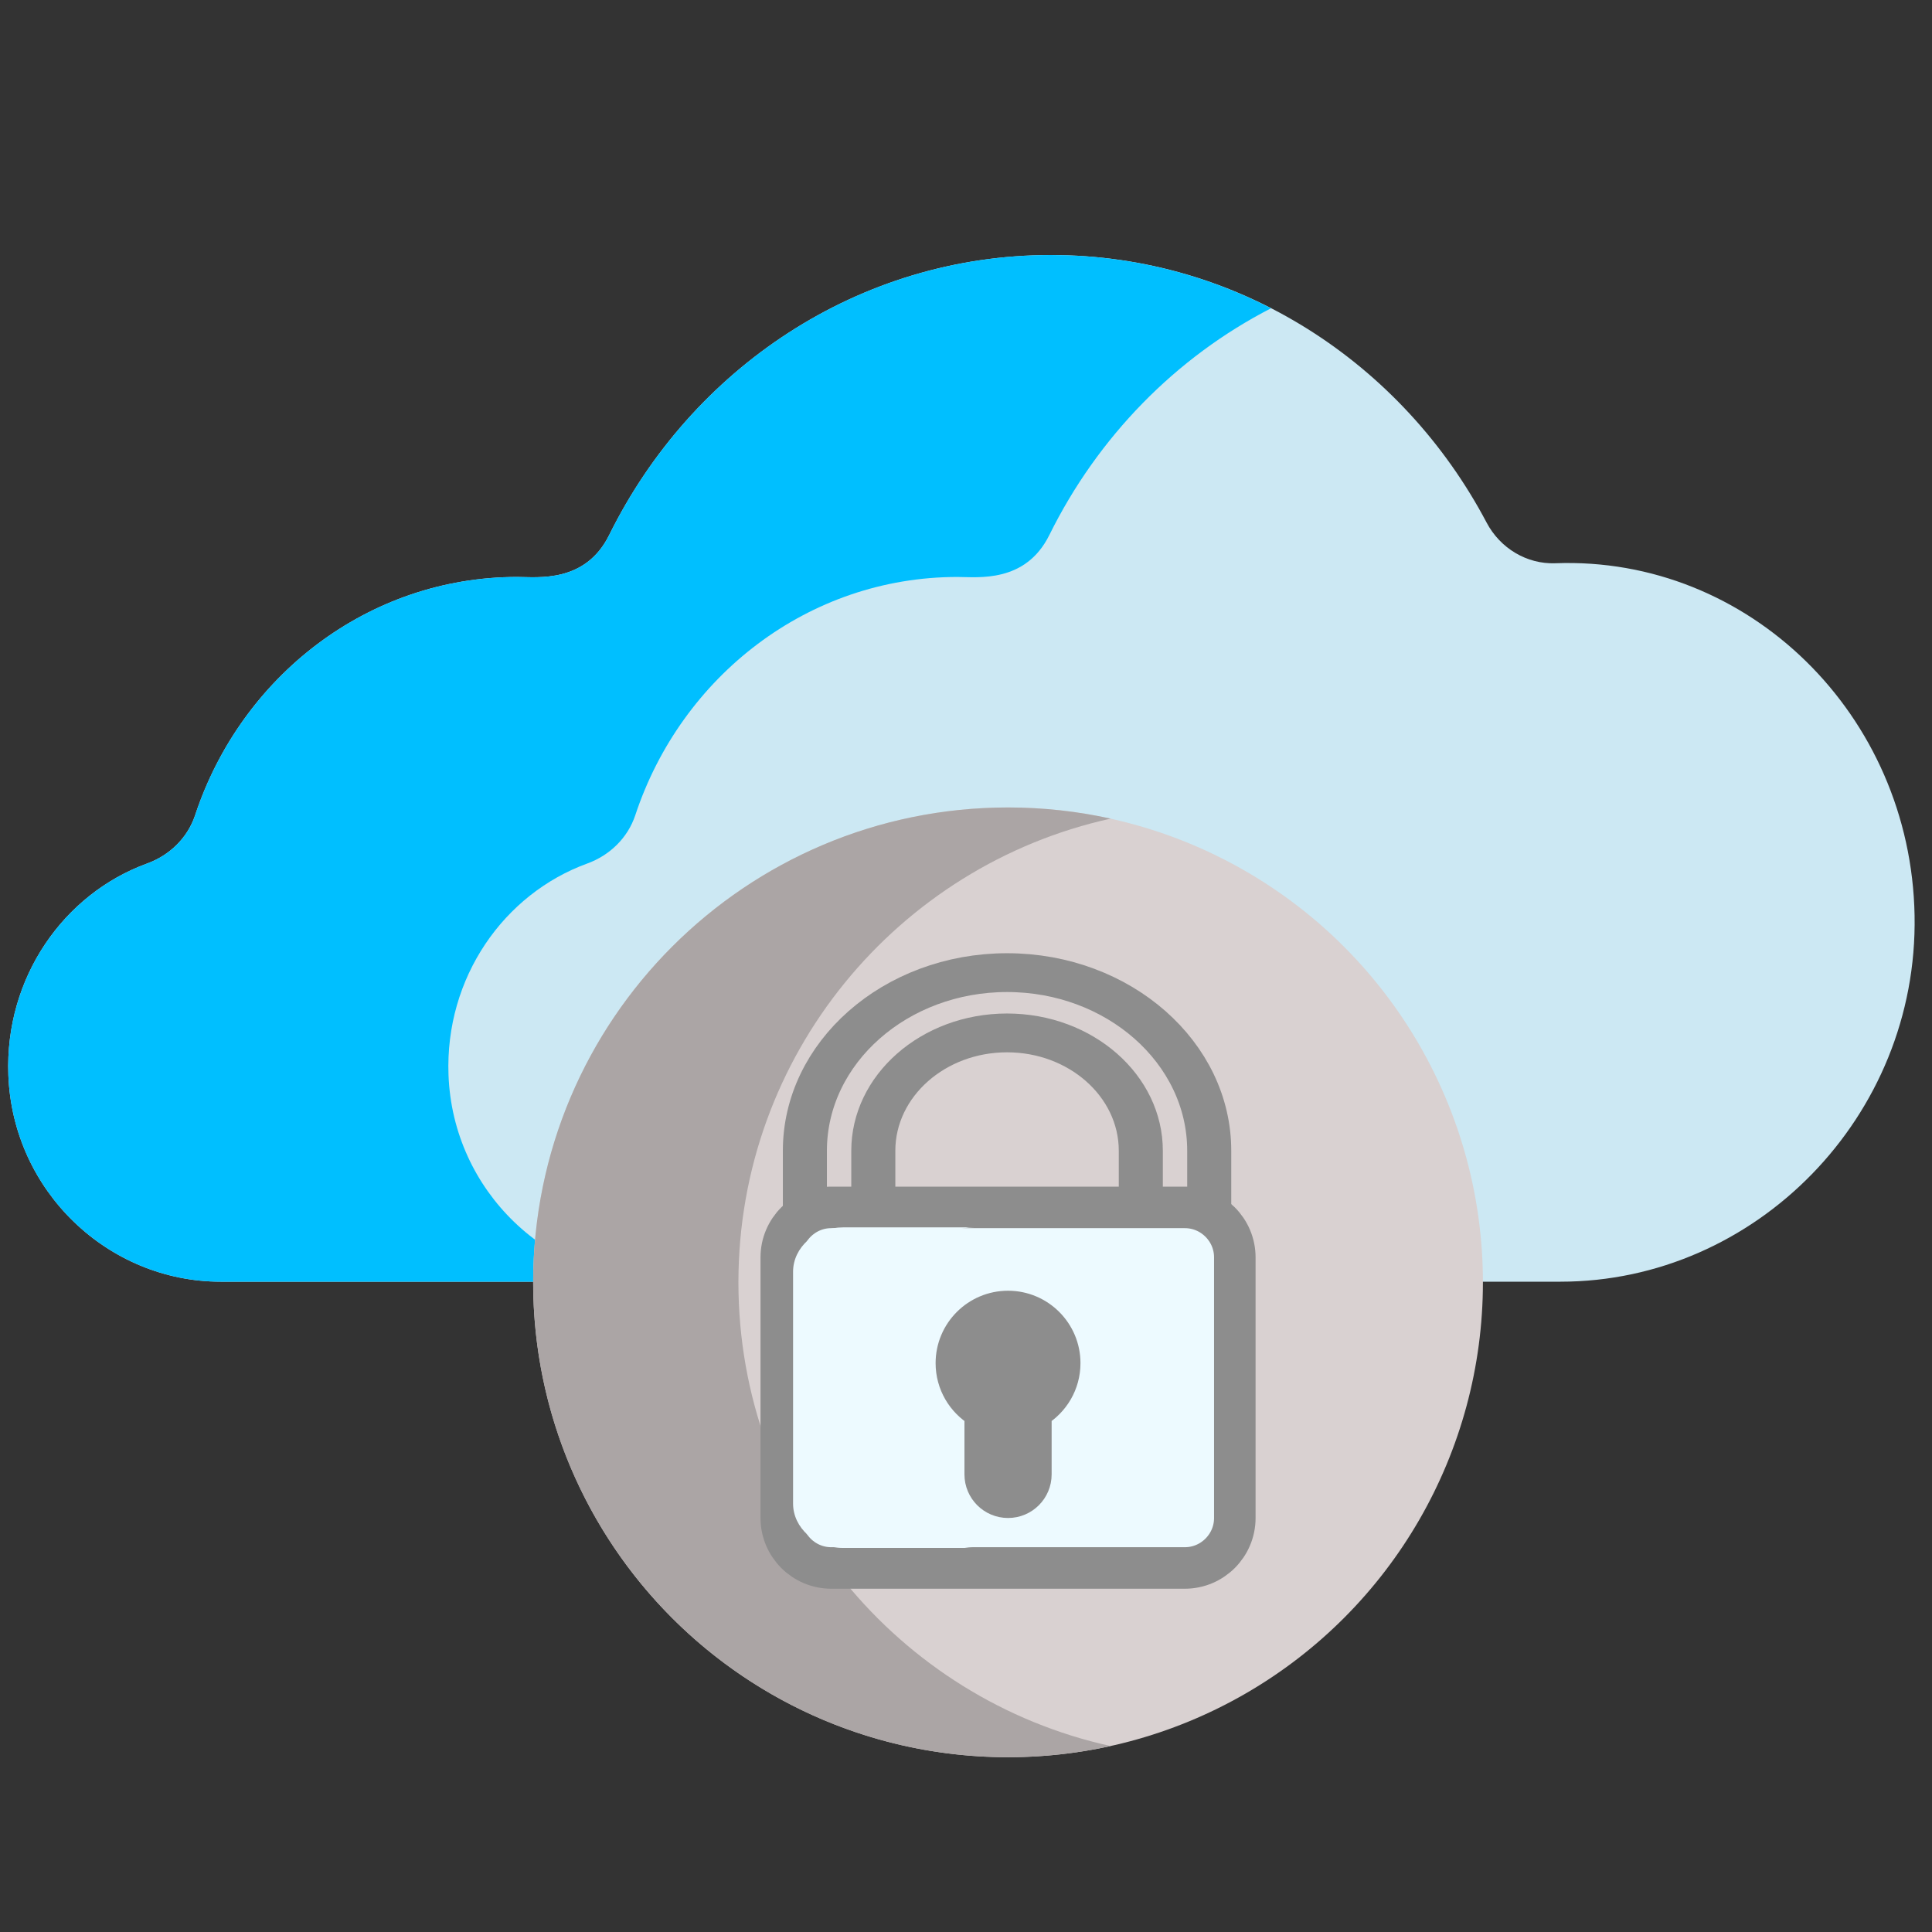 <?xml version="1.0" encoding="UTF-8" standalone="no"?>
<!DOCTYPE svg PUBLIC "-//W3C//DTD SVG 1.1//EN" "http://www.w3.org/Graphics/SVG/1.1/DTD/svg11.dtd">
<svg width="100%" height="100%" viewBox="0 0 512 512" version="1.1" xmlns="http://www.w3.org/2000/svg" xmlns:xlink="http://www.w3.org/1999/xlink" xml:space="preserve" xmlns:serif="http://www.serif.com/" style="fill-rule:evenodd;clip-rule:evenodd;stroke-linejoin:round;stroke-miterlimit:2;">
    <rect x="0" y="0" width="512" height="512" fill="#333333" stroke="none"/>
    <g transform="matrix(1.042,0,0,1.042,-11.549,-2.818)">
        <g transform="matrix(0.947,0,0,0.98,13.167,6.427)">
            <path d="M511.983,233.751C510.988,181.756 467.493,140.494 415.495,142.375C407.879,142.648 400.703,138.513 397.049,131.825C374.444,90.449 330.53,62.384 280.06,62.384C228.303,62.384 183.464,91.912 161.413,135.032C154.99,147.592 142.189,145.932 136.724,145.932C96.598,145.932 62.525,171.784 50.212,207.736C48.166,213.709 43.274,218.199 37.318,220.292C14.928,228.162 -0.933,249.897 0.042,275.194C1.205,305.368 26.891,328.824 57.087,328.824L416.904,328.824C469.195,328.825 512.984,286.032 511.983,233.751Z" style="fill:rgb(204,232,243);fill-rule:nonzero;"/>
            <path d="M118.252,275.195C117.277,249.897 133.137,228.162 155.528,220.293C161.484,218.199 166.376,213.709 168.422,207.737C180.735,171.785 214.807,145.933 254.934,145.933C260.399,145.933 273.199,147.593 279.622,135.033C292.627,109.603 313.562,88.908 339.163,76.201C321.351,67.367 301.29,62.385 280.06,62.385C228.303,62.385 183.464,91.913 161.413,135.033C154.99,147.593 142.189,145.933 136.724,145.933C96.598,145.933 62.525,171.785 50.212,207.737C48.166,213.71 43.274,218.2 37.318,220.293C14.928,228.163 -0.933,249.898 0.042,275.195C1.205,305.369 26.891,328.825 57.087,328.825L175.297,328.825C145.101,328.825 119.416,305.368 118.252,275.195Z" style="fill:rgb(0,191,255);fill-rule:nonzero;"/>
        </g>
        <circle cx="267.457" cy="328.841" r="120.775" style="fill:rgb(217,209,209);"/>
        <path d="M198.884,328.841C198.884,271.102 239.405,222.834 293.558,210.903C285.152,209.051 276.42,208.066 267.457,208.066C200.755,208.066 146.682,262.139 146.682,328.841C146.682,395.543 200.755,449.616 267.457,449.616C276.42,449.616 285.152,448.631 293.558,446.779C239.405,434.848 198.884,386.58 198.884,328.841Z" style="fill:rgb(171,165,165);fill-rule:nonzero;"/>
        <g transform="matrix(1.126,0,0,0.992,-33.95,10.273)">
            <path d="M305.394,317.507C301.126,317.507 297.667,314.047 297.667,309.78L297.667,287.397C297.667,270.739 284.115,257.187 267.457,257.187C250.799,257.187 237.247,270.739 237.247,287.397L237.247,309.78C237.247,314.048 233.787,317.507 229.52,317.507C225.252,317.507 221.793,314.047 221.793,309.78L221.793,287.397C221.793,262.218 242.278,241.733 267.457,241.733C292.636,241.733 313.121,262.218 313.121,287.397L313.121,309.78C313.122,314.048 309.662,317.507 305.394,317.507Z" style="fill:rgb(217,209,209);fill-rule:nonzero;stroke:rgb(141,141,141);stroke-width:9.95px;"/>
        </g>
        <path d="M312.433,309.78L222.482,309.78C215.498,309.78 209.783,315.495 209.783,322.479L209.783,388.784C209.783,395.768 215.498,401.483 222.482,401.483L312.433,401.483C319.417,401.483 325.132,395.768 325.132,388.784L325.132,322.479C325.132,315.495 319.418,309.78 312.433,309.78Z" style="fill:rgb(237,250,255);fill-rule:nonzero;stroke:rgb(141,141,141);stroke-width:10.56px;"/>
        <g transform="matrix(1,0,0,0.889,3,39.467)">
            <path d="M243.033,388.785L243.033,322.48C243.033,315.496 248.747,309.781 255.732,309.781L222.482,309.781C215.497,309.781 209.783,315.496 209.783,322.48L209.783,388.785C209.783,395.769 215.497,401.484 222.482,401.484L255.732,401.484C248.747,401.484 243.033,395.769 243.033,388.785Z" style="fill:rgb(237,250,255);fill-rule:nonzero;"/>
        </g>
        <g>
            <g>
                <path d="M259.731,362.324C255.338,359.693 252.395,354.885 252.395,349.395C252.395,341.082 259.144,334.333 267.457,334.333C275.77,334.333 282.519,341.082 282.519,349.395C282.519,354.884 279.576,359.691 275.185,362.323L275.185,377.684C275.185,381.952 271.725,385.412 267.458,385.412C263.19,385.412 259.731,381.952 259.731,377.685L259.731,362.324Z" style="fill:rgb(141,141,141);fill-rule:nonzero;stroke:rgb(141,141,141);stroke-width:6.72px;"/>
            </g>
        </g>
    </g>
</svg>
